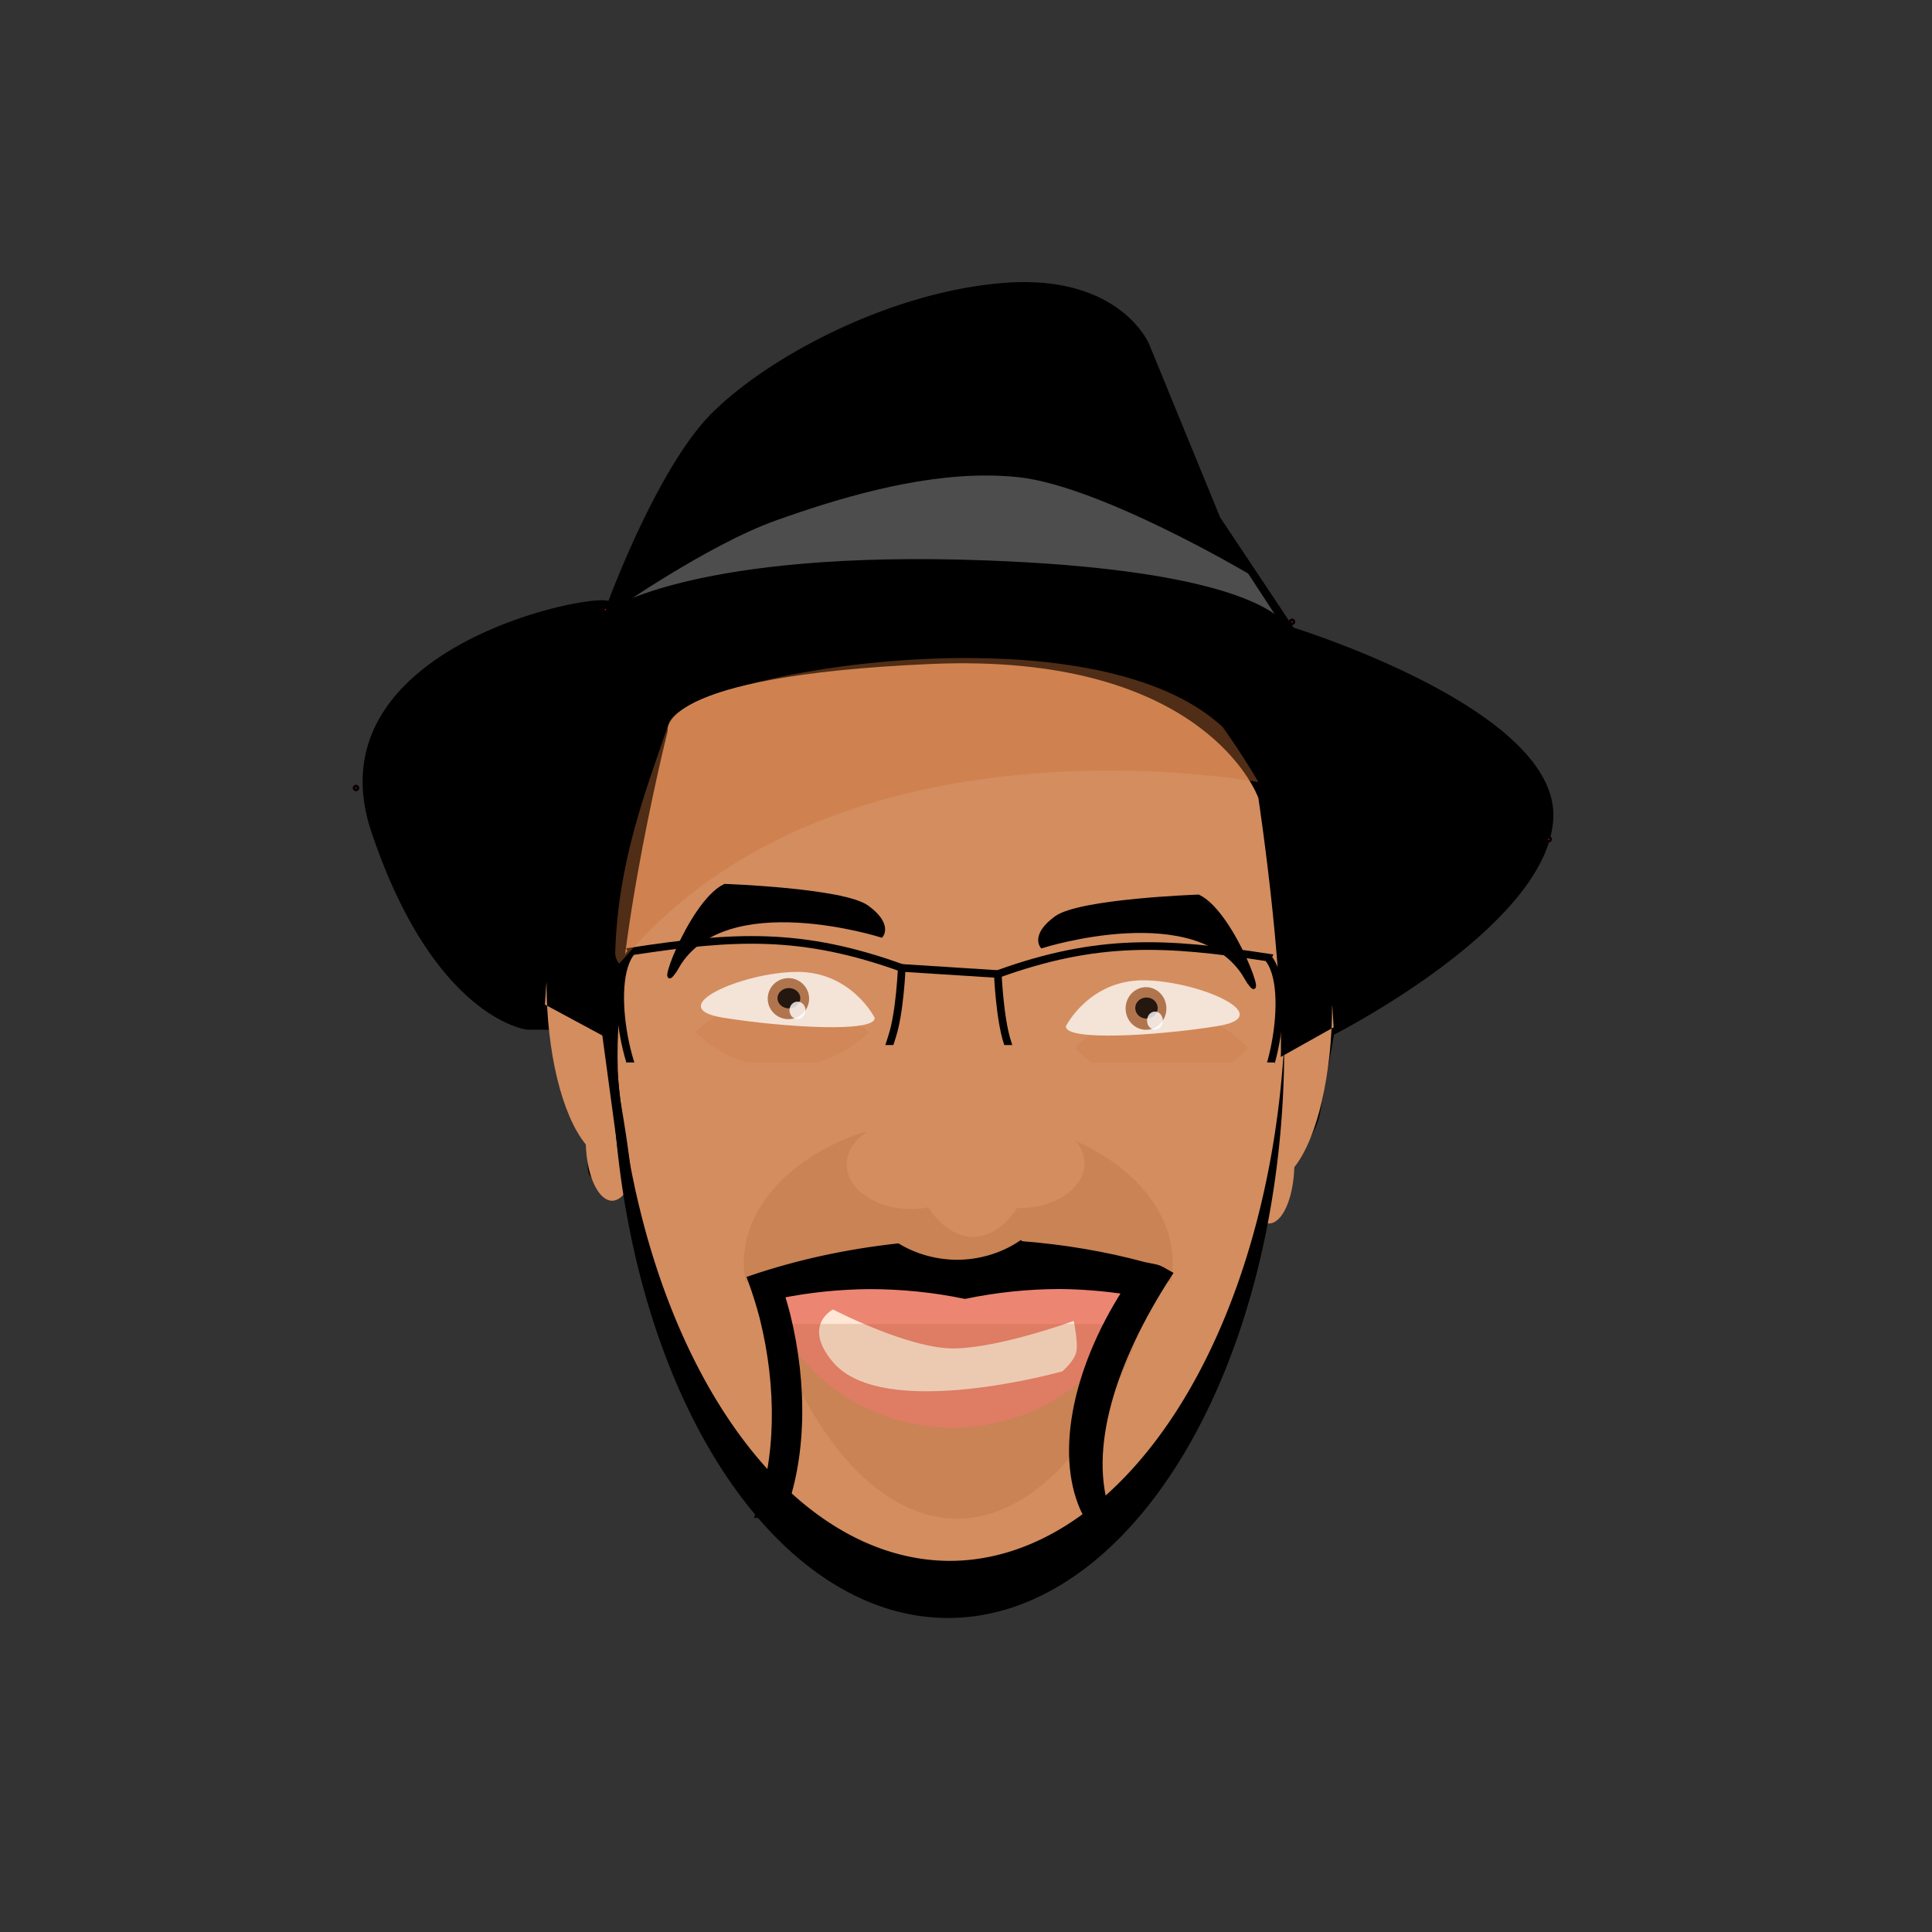<svg width="512" height="512" xmlns="http://www.w3.org/2000/svg" xmlns:xlink="http://www.w3.org/1999/xlink" version="1.1">
 <rect width="100%" height="100%" fill="#333333" stroke="none"/>
 <defs id="defs61">
  <clipPath id="clipPath2657" clipPathUnits="userSpaceOnUse">
   <use id="use2659" xlink:href="#g2653" y="32.834" x="0.669"/>
  </clipPath>
  <clipPath id="clipPath3500" clipPathUnits="userSpaceOnUse">
   <use height="100%" width="100%" id="use3502" xlink:href="#g3496" y="-23.066" x="23.199"/>
  </clipPath>
 </defs>
 <g>
  <title>Layer 1</title>
  <g fill="#0000ff" opacity="0.4" clip-path="url(#clipPath2657)" id="g2655">
   <g fill="#0000ff" id="g2653" />
  </g>
  <g fill="#ff0000" id="g3585-0"/>
  <g fill="#000080" id="g3585-7"/>
  <g fill="#000000"   id="g3496" >
   <g fill="#000000" id="g3585"/>
   <g fill="#000000" id="g3591">
    <path fill="#000000" stroke="#000000" stroke-width="1px" d="m271.093,75.257c-1.748,0.008 -3.583,0.089 -5.508,0.252c-30.801,2.61 -62.703,20.216 -76.932,34.695c-14.229,14.479 -27.152,49.779 -27.152,49.779c-1.553,-3.106 -79.085,11.184 -62.6,60.338c16.486,49.154 40.729,52.041 40.729,52.041l7.41,0.053c1.454,8.568 2.855,16.011 3.902,19.559c3.596,12.183 6.033,10.789 6.033,10.789c0,0 -1.643,7.412 0,8.82l5.281,4.525l4.361,0.154a86.359,143.304 0 0 0 83.506,106.947a86.359,143.304 0 0 0 82.371,-101.104l0.971,0.035c0,0 5.719,-1.338 6.207,-4.41l1.336,-8.41c0,0 7.183,-8.095 8.297,-14.332l3.77,-21.117c0,0 57.156,-28.916 58.076,-57.322c0.92,-28.406 -68.635,-49.779 -68.635,-49.779l-19.609,-29.414l-18.855,-46.008c0,0 -6.738,-16.215 -32.959,-16.092z" id="path1482"/>
   </g>
  </g>
  <circle fill="#ff0000" stroke="#000000" r="0.326" cy="161.545" cx="160.406" id="path6375"/>
  <circle fill="#ff0000" stroke="#000000" r="0.326" cy="161.545" cx="160.406" id="path6377"/>
  <circle fill="#ff0000" stroke="#000000" r="0.326" cy="164.783" cx="342.409" id="path6379"/>
  <circle fill="#ff0000" stroke="#000000" r="0.326" cy="164.783" cx="342.409" id="path6381"/>
  <circle fill="#ff0000" stroke="#000000" r="0.326" cy="222.428" cx="410.417" id="path6383"/>
  <circle fill="#ff0000" stroke="#000000" r="0.326" cy="222.428" cx="410.417" id="path6385"/>
  <circle fill="#ff0000" stroke="#000000" r="0.326" cy="208.827" cx="94.341" id="path6387"/>
  <circle fill="#ff0000" stroke="#000000" r="0.326" cy="208.827" cx="94.341" id="path6389"/>
  <path fill="#4d4d4d" stroke="#000000" stroke-width="1px" d="m261.796,125.516c-19.625,-0.113 -40.468,6.284 -56.402,11.965c-18.211,6.493 -43.893,24.502 -43.893,24.502c0,0 23.074,-15.833 99.844,-12.967c59.673,2.228 74.947,12.11 78.814,16.414l-9.033,-13.812c0,0 -39.123,-23.211 -61.012,-25.635c-2.736,-0.303 -5.515,-0.451 -8.318,-0.467zm78.363,39.914l1.33,2.033c0,0 -0.222,-0.8 -1.33,-2.033z" id="path6841"/>
  <path fill="#d38d5f" stroke-width="1.006px"   d="m259.748,175.833c-4.124,-0.108 -8.472,-0.073 -13.052,0.126c-73.28,3.185 -69.734,17.684 -69.734,17.684c0,0 -17.418,69.468 -12.397,98.888c4.365,25.579 2.957,27.63 2.514,27.732l-0.113,-0.006c0.761,5.142 16.133,103.289 83.216,107.66c0.725,0.047 1.437,0.066 2.151,0.09c69.19,-21.18 81.779,-98.44 81.779,-98.44c0,0 2.016,-17.909 4.789,-41.05c2.774,-23.141 -5.424,-77.057 -5.424,-77.057c0,0 -11.866,-34 -73.73,-35.626l0,-0z" id="path8660-6"/>
  <path fill="#d38d5f" stroke-width="0.695"  d="m338.798,280.445l0,0l-5.477,42.092c0.919,1.096 1.931,1.678 2.959,1.703c3.538,-0.018 6.471,-6.523 6.729,-14.918c6.092,-7.73 9.997,-24.452 10.01,-42.865c-0.001,-1.181 0.474,6.963 0.415,5.787l-14.636,8.202z" id="path10714-9"/>
  <path fill="#d38d5f" stroke-width="0.709"  d="m159.625,274.415l0,0l5.695,42.092c-0.956,1.096 -2.008,1.678 -3.077,1.703c-3.679,-0.018 -6.73,-6.523 -6.997,-14.918c-6.336,-7.73 -10.396,-24.452 -10.41,-42.865c0.001,-1.181 -0.493,6.963 -0.432,5.787l15.221,8.202z" id="path10714-9-0"/>
  <path fill="none" stroke="#000000" stroke-width="2.025" stroke-miterlimit="4"  id="path12300-1" d="m167.463,252.108c-7.252,8.271 -0.411,38.974 6.442,40.207c12.048,0.558 43.499,5.979 52.181,1.256c6.806,-4.206 8.212,-12.545 10.307,-18.847c2.095,-6.302 2.577,-18.219 2.577,-18.219c-26.543,-9.558 -44.312,-8.546 -71.507,-4.398z"/>
  <path fill="none" stroke="#000000" stroke-width="2.025" stroke-miterlimit="4"  id="path12300-9-0" d="m335.942,253.735c7.252,8.271 0.411,38.974 -6.442,40.207c-12.048,0.558 -43.499,5.979 -52.181,1.256c-6.806,-4.206 -8.212,-12.545 -10.307,-18.847c-2.095,-6.302 -2.577,-18.219 -2.577,-18.219c26.543,-9.558 44.312,-8.546 71.507,-4.398z"/>
  <path fill="none" stroke="#000000" stroke-width="2.025" stroke-miterlimit="4" id="path12854-2" d="m238.97,256.506l25.464,1.627l-25.464,-1.627z"/>
  <path fill="#000000" stroke="#000000" stroke-width="1px"  id="path5387-5" d="m179.535,256.108c12.565,-21.36 54.028,-8.167 54.028,-8.167c0,0 2.508,-2.981 -3.769,-7.539c-6.277,-4.558 -37.694,-5.654 -37.694,-5.654c-9.461,4.513 -19.276,32.769 -12.565,21.36z"/>
  <path fill="#000000" stroke="#000000" stroke-width="1px"  id="path5387-3-8" d="m330.155,258.937c-12.565,-21.36 -54.028,-8.167 -54.028,-8.167c0,0 -2.508,-2.981 3.769,-7.539c6.277,-4.558 37.694,-5.654 37.694,-5.654c9.461,4.513 19.276,32.769 12.565,21.36z"/>
  <path opacity="0.6" fill="#ff8080" stroke-width="1.617" d="m202.254,338.112a51.035,48.454 0 0 0 50.223,40.277a51.035,48.454 0 0 0 50.225,-40.277l-100.447,0z" id="path9893-5"/>
  <path fill="#ffe6d5" stroke-width="1px"  id="path10413-6" d="m220.763,360.993c13.366,15.797 60.756,2.43 60.756,2.43c0,0 2.959,-2.526 3.645,-4.861c0.687,-2.335 -0.608,-8.506 -0.608,-8.506c0,0 -19.478,7.113 -31.593,7.291c-12.115,0.178 -32.201,-10.329 -32.201,-10.329c0,0 -8.325,4.135 0,13.974z"/>
  <path opacity="0.2" fill="#c87137" stroke-width="1.878" d="m207.182,264.351a32.644,31.823 0 0 0 -22.851,9.211a32.644,31.823 0 0 0 22.949,9.305a32.644,31.823 0 0 0 22.907,-9.267a32.644,31.823 0 0 0 -23.005,-9.249z" id="path11989-8"/>
  <path opacity="0.2" fill="#c87137" stroke-width="1.95" d="m307.815,267.776a32.644,34.327 0 0 0 -22.851,9.936a32.644,34.327 0 0 0 22.949,10.037a32.644,34.327 0 0 0 22.907,-9.996a32.644,34.327 0 0 0 -23.005,-9.977z" id="path11989-8-0"/>
  <path fill="#f4e3d7" stroke-width="1px"  id="path11497-5" d="m282.478,271.941c-0.399,3.989 23.612,2.627 40.099,0c16.487,-2.627 -4.944,-12.046 -19.442,-12.151c-14.498,-0.105 -20.657,12.151 -20.657,12.151z"/>
  <path fill="#f4e3d7" stroke-width="1px"  id="path11497-5-7" d="m231.795,269.713c0.399,3.989 -23.612,2.627 -40.099,0c-16.487,-2.627 4.944,-12.046 19.442,-12.151c14.498,-0.105 20.657,12.151 20.657,12.151z"/>
  <g id="g16343">
   <path opacity="0.4" fill="#c87137" stroke-width="0.936px" d="m257.701,174.382c-38.665,-0.286 -77.818,9.563 -80.446,17.246c-6.469,18.917 -13.436,36.732 -14.216,60.756c-0.035,1.079 0.326,2.072 1.018,2.986c0.596,-0.624 1.201,-1.232 1.772,-1.901c57.258,-67.052 167.65,-46.205 167.65,-46.205c0,0 -3.218,-5.817 -9.441,-14.578c-0.001,-0.001 -0.001,-0.001 -0.002,-0.002c-14.25,-13.277 -40.181,-18.108 -66.335,-18.301l0,0z" id="path3068"/>
   <path opacity="0.2" fill="#a05a2c" stroke-width="1.835" d="m204.694,350.854a59.742,119.678 0 0 0 49,51.615a59.742,119.678 0 0 0 48.941,-51.615l-97.941,0z" id="path4441-3"/>
   <path opacity="0.2" fill="#a05a2c" stroke-width="1.844" d="m230.417,299.534a56.826,38.674 0 0 0 -33.293,35.197a56.826,38.674 0 0 0 0.477,4.957l112.699,0a56.826,38.674 0 0 0 0.477,-4.957a56.826,38.674 0 0 0 -25.667,-32.332a17.126,11.9 0 0 1 2.306,5.842a17.126,11.9 0 0 1 -17.125,11.898a17.126,11.9 0 0 1 -0.666,-0.038a18.683,34.046 0 0 1 -11.782,7.688a18.683,34.046 0 0 1 -11.868,-7.827a17.126,11.9 0 0 1 -4.477,0.46a17.126,11.9 0 0 1 -17.127,-11.9a17.126,11.9 0 0 1 6.048,-8.987l0,0z" id="path14722"/>
  </g>
  <g id="g9038">
   <path fill="#000000" stroke-width="2.213" d="m162.721,262.872a89.087,151.404 0 0 0 -0.56,14.51a89.087,151.404 0 0 0 89.087,151.402a89.087,151.404 0 0 0 89.087,-151.402a89.087,151.404 0 0 0 -0.012,-0.938a89.087,151.404 0 0 1 -88.539,137.203a89.087,151.404 0 0 1 -89.063,-150.775l-0,0z" id="path2721-2"/>
   <path fill="#000000" stroke="#000000" stroke-width="1.951"  d="m270.435,329.87c-4.86,3.193 -10.743,4.932 -16.795,4.964c-5.621,-0.032 -11.105,-1.537 -15.76,-4.324c-13.544,1.488 -26.635,4.353 -38.785,8.487c1.219,3.317 2.286,6.716 3.191,10.166c4.67,18.743 4.272,37.735 -1.092,52.12l5.727,0c5.721,-14.491 6.256,-33.944 1.46,-53.155c-0.455,-1.706 -0.949,-3.4 -1.483,-5.077c7.652,-1.532 15.574,-2.339 23.545,-2.398c8.57,0.005 17.091,0.875 25.292,2.581c8.118,-1.699 16.554,-2.577 25.042,-2.608c5.983,0.058 11.942,0.538 17.782,1.432c-13.952,21.703 -18.082,44.762 -10.606,59.225l5.412,0c-6.07,-17.162 1.239,-40.512 16.25,-63.615c-3.136,-1.764 -2.223,-1.377 -6.415,-2.24c-10.318,-2.801 -21.377,-4.677 -32.763,-5.556z" id="rect8285-2"/>
  </g>
  <rect fill="#d38d5f" stroke-width="1.438" y="281.558" x="165.994" height="18.451" width="171.836" id="rect1172"/>
  <rect fill="#d38d5f" stroke-width="0.699" y="276.947" x="230.447" height="18.451" width="40.593" id="rect1172-2"/>
  <g id="g3060">
   <ellipse opacity="0.8" fill="#a05a2c" stroke-width="1.516" ry="5.647" rx="5.404" cy="267.258" cx="303.703" id="path1697"/>
   <ellipse opacity="0.8" fill="#000000" stroke-width="2" ry="2.793" rx="2.975" cy="267.141" cx="303.824" id="path2572"/>
   <ellipse opacity="0.8" fill="#ffffff" stroke-width="2" ry="2.395" rx="2.095" cy="270.476" cx="306.071" id="path14476-4-8"/>
  </g>
  <g transform="matrix(1.015, 0, 0, 0.963, -99.308, 6.07)" id="g3060-9">
   <ellipse opacity="0.8" fill="#a05a2c" stroke-width="1.516" ry="5.647" rx="5.404" cy="268.516" cx="303.693" id="path1697-4"/>
   <ellipse opacity="0.8" fill="#000000" stroke-width="2" ry="2.793" rx="2.975" cy="268.398" cx="303.814" id="path2572-1"/>
   <ellipse opacity="0.8" fill="#ffffff" stroke-width="2" ry="2.395" rx="2.095" cy="271.734" cx="306.061" id="path14476-4-8-3"/>
  </g>
 </g>
</svg>